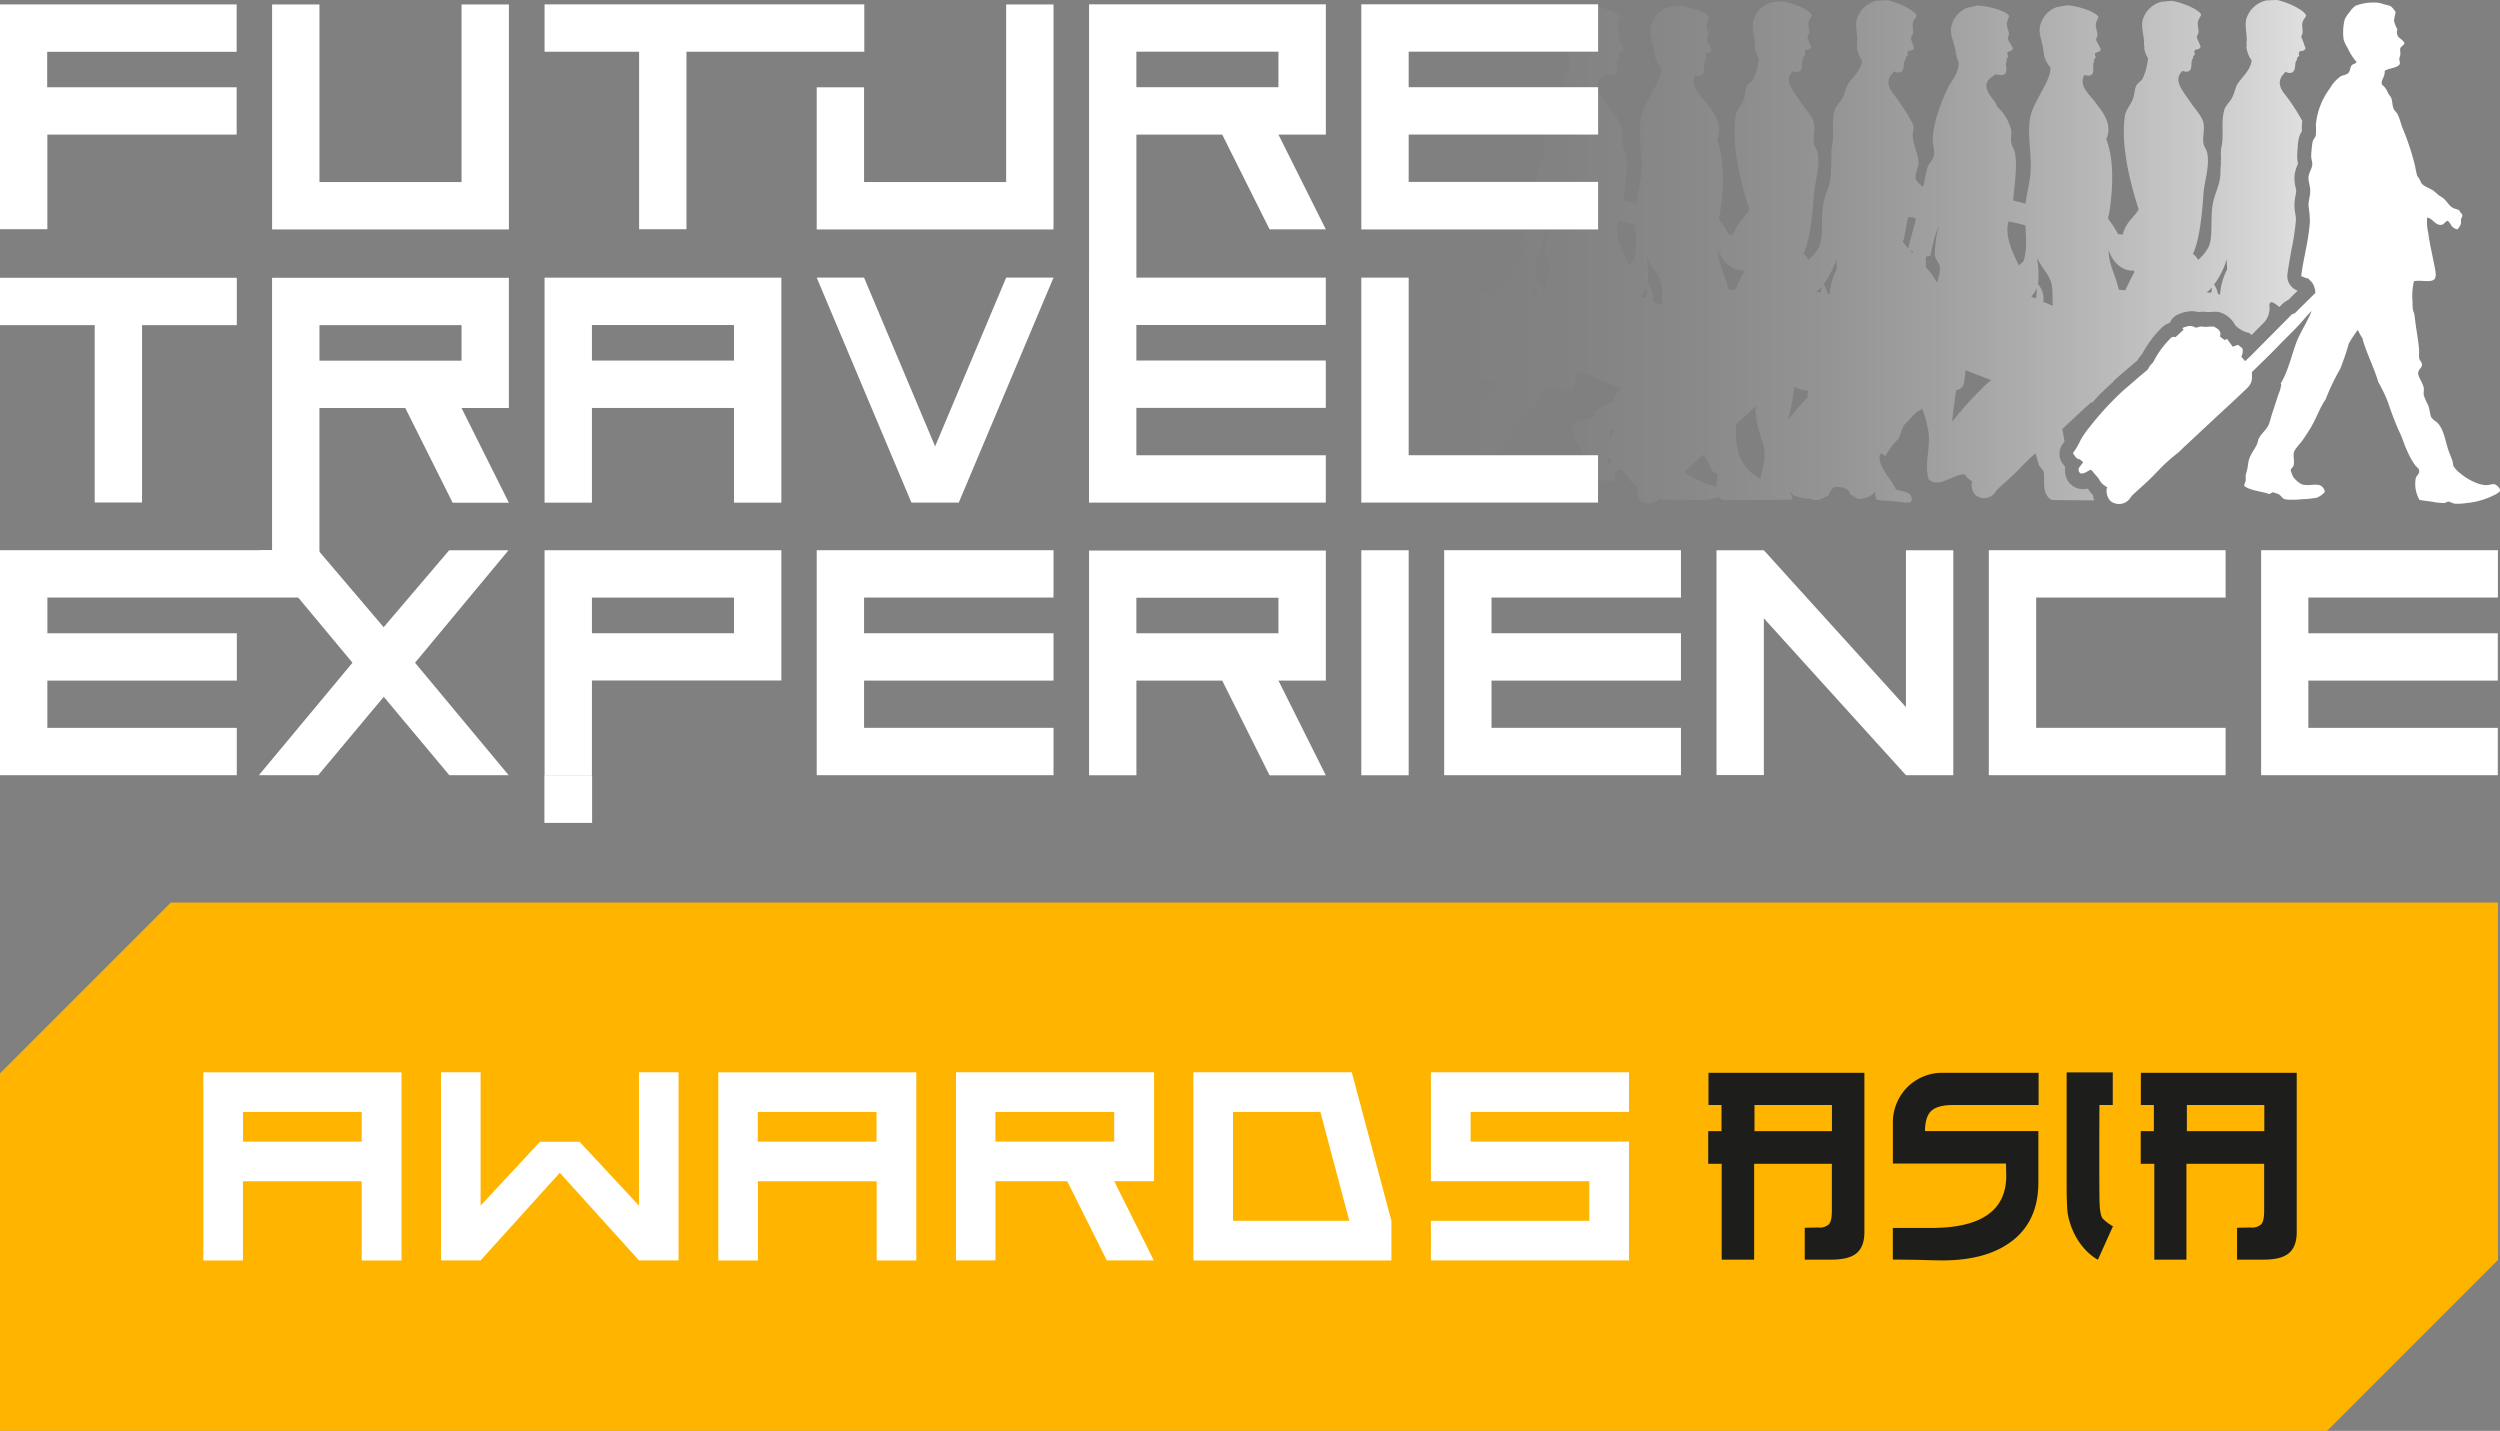 <svg id="Layer_1" data-name="Layer 1" xmlns="http://www.w3.org/2000/svg" xmlns:xlink="http://www.w3.org/1999/xlink" viewBox="0 0 656.26 375.61"><rect x="0" y="0" width="656.26" height="375.61" fill="#808080" stroke="none"/><defs><style>.cls-1{fill:#ffb500;}.cls-2{fill:#fff;}.cls-3,.cls-4,.cls-5,.cls-6,.cls-7,.cls-8{fill-rule:evenodd;}.cls-3{fill:url(#linear-gradient);}.cls-4{fill:url(#linear-gradient-2);}.cls-5{fill:url(#linear-gradient-3);}.cls-6{fill:url(#linear-gradient-4);}.cls-7{fill:url(#linear-gradient-5);}.cls-8{fill:url(#linear-gradient-6);}.cls-9{fill:url(#linear-gradient-7);}.cls-10{fill:#1d1e1c;}</style><linearGradient id="linear-gradient" x1="4177.15" y1="2585.94" x2="4424.59" y2="2585.94" gradientUnits="userSpaceOnUse"><stop offset="0" stop-color="#1d1e1c" stop-opacity="0"/><stop offset="0.42" stop-color="#1d1e1c" stop-opacity="0.14"/><stop offset="0.85" stop-color="#1d1e1c" stop-opacity="0.55"/><stop offset="1" stop-color="#1d1e1c" stop-opacity="0.75"/></linearGradient><linearGradient id="linear-gradient-2" x1="4177.15" y1="2589.25" x2="4424.59" y2="2589.25" xlink:href="#linear-gradient"/><linearGradient id="linear-gradient-3" x1="4177.15" y1="2592.1" x2="4424.59" y2="2592.1" xlink:href="#linear-gradient"/><linearGradient id="linear-gradient-4" x1="4177.15" y1="2589.38" x2="4424.59" y2="2589.38" xlink:href="#linear-gradient"/><linearGradient id="linear-gradient-5" x1="4177.15" y1="2597.83" x2="4424.59" y2="2597.83" xlink:href="#linear-gradient"/><linearGradient id="linear-gradient-6" x1="4177.15" y1="2589.39" x2="4424.59" y2="2589.39" xlink:href="#linear-gradient"/><linearGradient id="linear-gradient-7" x1="4177.15" y1="2569.75" x2="4403.44" y2="2569.75" gradientUnits="userSpaceOnUse"><stop offset="0" stop-color="#fff" stop-opacity="0"/><stop offset="0.14" stop-color="#fff" stop-opacity="0.02"/><stop offset="0.28" stop-color="#fff" stop-opacity="0.07"/><stop offset="0.43" stop-color="#fff" stop-opacity="0.15"/><stop offset="0.58" stop-color="#fff" stop-opacity="0.26"/><stop offset="0.73" stop-color="#fff" stop-opacity="0.41"/><stop offset="0.88" stop-color="#fff" stop-opacity="0.58"/><stop offset="1" stop-color="#fff" stop-opacity="0.75"/></linearGradient></defs><title>fte-awards-asia-full-logo-white</title><polygon class="cls-1" points="655.72 236.91 655.72 330.75 610.87 375.61 0 375.61 0 281.76 44.85 236.91 655.72 236.91"/><path class="cls-2" d="M4189.58,2682.4v12.43h49.73v12.43h-62.16v-59.06h62.16v12.43h-49.73V2670h49.73v12.43h-49.73Z" transform="translate(-3798.05 -2503.77)"/><path class="cls-2" d="M4404,2682.4v12.43h49.73v12.43H4391.6v-59.06h62.16v12.43H4404V2670h49.73v12.43H4404Z" transform="translate(-3798.05 -2503.77)"/><path class="cls-2" d="M4024.87,2682.4v12.43h49.73v12.43h-62.16v-59.06h62.16v12.43h-49.73V2670h49.73v12.43h-49.73Z" transform="translate(-3798.05 -2503.77)"/><path class="cls-2" d="M3810.48,2682.4v12.43h49.73v12.43h-62.16v-59.06h79.75v12.43h-67.31V2670h49.73v12.43h-49.73Z" transform="translate(-3798.05 -2503.77)"/><path class="cls-2" d="M4146.08,2682.43h-12.43l12.43,24.87h-14.76l-12.43-24.87h-22.53v24.85h-12.43v-59h62.16v34.19Zm-49.73-21.76V2670h37.3v-9.32h-37.3Z" transform="translate(-3798.05 -2503.77)"/><path class="cls-2" d="M4332.55,2660.64v34.19h49.73v12.43h-62.16v-59.06h62.16v12.43h-49.73Z" transform="translate(-3798.05 -2503.77)"/><path class="cls-2" d="M4310.8,2707.26h-12.43l-37.3-41.18v41.14h-12.43v-59h12.43l37.3,41.18v-41.18h12.43v59.06Z" transform="translate(-3798.05 -2503.77)"/><path class="cls-2" d="M4167.83,2707.28H4155.4v-59.07h12.43v59.07Z" transform="translate(-3798.05 -2503.77)"/><path class="cls-2" d="M3941,2648.21h62.16v34.19h-49.73v24.89H3941v-59.09Zm49.73,21.76v-9.33h-37.3V2670h37.3Z" transform="translate(-3798.05 -2503.77)"/><path class="cls-2" d="M3898.76,2668.41l17.21-20.2h15.57L3907,2677.74l24.58,29.53H3916l-17.21-20.59-17.21,20.59H3866l24.58-29.53L3866,2648.21h15.57Z" transform="translate(-3798.05 -2503.77)"/><path class="cls-2" d="M4167.83,2539.09v12.43h49.73V2564H4155.4V2504.9h62.16v12.43h-49.73v9.33h49.73v12.43h-49.73Z" transform="translate(-3798.05 -2503.77)"/><path class="cls-2" d="M4146.08,2539.1h-12.43l12.43,24.87h-14.76l-12.43-24.87h-22.53v46.61h-12.43v-80.8h62.16v34.19Zm-49.73-21.76v9.32h37.3v-9.32h-37.3Z" transform="translate(-3798.05 -2503.77)"/><path class="cls-2" d="M4024.89,2517.35h-46.64v46.59h-12.43v-46.59H3941v-12.43h83.93v12.43Z" transform="translate(-3798.05 -2503.77)"/><path class="cls-2" d="M3931.64,2564h-62.16v-59.06h12.43v46.62h37.3v-46.62h12.43V2564Z" transform="translate(-3798.05 -2503.77)"/><path class="cls-2" d="M4074.6,2564h-62.16v-37.31h12.43v24.87h37.3v-46.62h12.43V2564Z" transform="translate(-3798.05 -2503.77)"/><path class="cls-2" d="M3810.48,2539.1v24.83H3798v-59h62.17v12.43h-49.73v9.32h49.73v12.43h-49.73Z" transform="translate(-3798.05 -2503.77)"/><path class="cls-2" d="M4096.35,2610.85v12.43h49.73v12.43h-62.16v-59.06h62.16v12.43h-49.73v9.33h49.73v12.43h-49.73Z" transform="translate(-3798.05 -2503.77)"/><path class="cls-2" d="M3931.64,2610.88H3919.2l12.43,24.86h-14.76l-12.43-24.86H3881.9v46.56h-12.43v-80.75h62.16v34.19Zm-49.73-21.76v9.33h37.3v-9.33h-37.3Z" transform="translate(-3798.05 -2503.77)"/><path class="cls-2" d="M4155.4,2635.71v-59.06h12.43v46.62h49.71v12.43H4155.4Z" transform="translate(-3798.05 -2503.77)"/><path class="cls-2" d="M3941,2576.66h62.16v59.06h-12.43v-24.86h-37.3v24.86H3941v-59.06Zm12.43,12.43v9.33h37.3v-9.33h-37.3Z" transform="translate(-3798.05 -2503.77)"/><path class="cls-2" d="M3860.21,2589.12h-24.87v46.56h-12.43v-46.56h-24.86v-12.43h62.16v12.43Z" transform="translate(-3798.05 -2503.77)"/><path class="cls-2" d="M4049.73,2635.71H4037.3l-24.86-59.06h12.43l18.65,44.29,18.65-44.29h12.43Z" transform="translate(-3798.05 -2503.77)"/><path class="cls-3" d="M4400.07,2586a0.84,0.84,0,0,1,.22,0h0A0.84,0.84,0,0,0,4400.07,2586Z" transform="translate(-3798.05 -2503.77)"/><path class="cls-4" d="M4372.87,2589.25h0Z" transform="translate(-3798.05 -2503.77)"/><path class="cls-5" d="M4368.63,2592.07h0a1,1,0,0,0-.32.06A1,1,0,0,1,4368.63,2592.07Z" transform="translate(-3798.05 -2503.77)"/><path class="cls-6" d="M4378.54,2589.38a4.76,4.76,0,0,1,.62,0l-0.45,0h-0.16Z" transform="translate(-3798.05 -2503.77)"/><path class="cls-7" d="M4387.28,2598.41h0l-1-1.16Z" transform="translate(-3798.05 -2503.77)"/><path class="cls-8" d="M4375.74,2589.39h0Z" transform="translate(-3798.05 -2503.77)"/><path class="cls-2" d="M4454.3,2632.52c-0.07.65-1.76,1.34-2.65,1.74a19.81,19.81,0,0,1-6.13,1.56,15.34,15.34,0,0,1-3,.18c-0.71-.07-1.29-0.56-1.74-0.55s-0.65.32-1.09,0.36a15.52,15.52,0,0,1-3.3-.36c-1.11-.15-2.25-0.25-3.21-0.46a8.36,8.36,0,0,1-1-5.59c0.19-.89,1-1.15.92-2,0-.7-0.7-1-1.1-1.56a17.57,17.57,0,0,1-1.1-1.74,34,34,0,0,1-2.2-5.13c-0.4-1.08-.94-2.06-1.37-3.11-0.91-2.19-1.74-4.4-2.47-6.6a38,38,0,0,0-2.49-5.18c-1.12-3.82-3-7.37-4.11-11.2l0-.17s0-.07,0-0.1h0c-0.05-.07-0.12-0.13-0.16-0.2a16.27,16.27,0,0,1-1.12-2.05,37.7,37.7,0,0,0-2.37,3.59c-0.58,2.19-1.37,4.35-2.17,6.51a58.81,58.81,0,0,0-3.91,8.16h0c-1.56,2.26-2.35,4.77-3.85,7.33-0.59,1-1.33,2.14-2.2,3.39-0.59.85-2.1,2.33-2.29,3.29s0.23,2.43-.09,3.39c-0.18.54-.7,0.66-0.73,1.19a9.2,9.2,0,0,0,.64,1.74,6.76,6.76,0,0,0,2.2,1.92c1.72,0.61,3.68-.25,5,0.37a2.15,2.15,0,0,1,1.1,1.55c-0.06.5-1.51,1.45-2.2,1.65a25.36,25.36,0,0,1-3.75.37,21.31,21.31,0,0,1-4.12.09c-1.24-.19-1.14-0.86-2-1.37-0.49-.29-0.93-0.27-1.47-0.55-0.45.06-.62,0.41-1.1,0.46-2.12-.75-4.88-0.86-6.5-2.11,0-.5.3-0.9,0.37-1.37s0-.8,0-1.19c0.07-.65.32-1.35,0.46-2s0.2-1.56.37-2.19c0.43-1.59,1.61-2.95,2.2-4.31,0.18-.41.19-0.9,0.37-1.28,0.68-1.45,2.09-2.37,2.66-3.76,0.34-.83.53-1.77,0.82-2.66,0.6-1.79,1.15-3.54,1.74-5.31a9.79,9.79,0,0,0,.74-2.66l-0.18-.12c2-3.29,2.84-7.37,4.17-10.91,0.85-2.25,2.78-5.22,4-8.19-0.6.59-1.19,1.19-1.73,1.83-2.3,2.78-5,5.21-7.46,7.8-2.11,2.18-4.31,4.27-6.51,6.43,0,0.33,0,.67,0,1a3.76,3.76,0,0,1-1.14,3.09q-1.6,1.55-3.23,3.07c-1.52,1.42-3.06,2.83-4.59,4.25l-9,8.4c-0.55.52-1.07,1.09-1.66,1.55a42.82,42.82,0,0,0-4.9,4.43c-1.13,1.19-2.28,2.36-3.49,3.46s-2.21,2-3.3,3a4.5,4.5,0,0,0-.58.74,3.55,3.55,0,0,1-4.32,1.38c-1.53-.47-2.09-2.37-1.92-3.63,0-.18.08-0.36,0.12-0.53a4.81,4.81,0,0,1-2.12-2.06,6,6,0,0,0-.8-1l-1.25-1.5c-1,.19-1.67,1.15-2.8.94a1.18,1.18,0,0,1-.47-1.39l1.15-1.53-0.69-.6a0.54,0.54,0,0,0-.22-0.17c-0.94-.07-1.2-0.9-1.7-1.43a0.76,0.76,0,0,1,0-.33,17.82,17.82,0,0,0,1.95-3.33,23.46,23.46,0,0,1,2.26-3.26,80.7,80.7,0,0,1,7.86-8.72c1.28-1.22,2.64-2.35,4-3.51,1.1-1,2.21-1.88,3.31-2.83a1.34,1.34,0,0,0,.35-0.43,4.39,4.39,0,0,1,1-1.35,3.82,3.82,0,0,0,.63-1,24.06,24.06,0,0,1,4.06-5.44,1.2,1.2,0,0,1,1.43-.43l2.15-2-0.38-.39c1.09-.43,2.12-0.85,3.24-0.24a1,1,0,0,0,.91,0,2.24,2.24,0,0,1,1.29-.12c0.94,0.16,1.87-.14,2.89,0,1,0.53,2,1.06,1.59,2.61l1.22,0.91,0.62-.31,1.5,2.05,1.37-.51,1.16,0.92a3,3,0,0,1-.29,2.19l1,1.18,1.45-1.35c0.21-.19.4-0.4,0.6-0.61l9.75-9.83a1.68,1.68,0,0,1,1.19-.72l5.46-5.41a5.46,5.46,0,0,0-.25-1.38,3.73,3.73,0,0,0-1.43-2.11,1.52,1.52,0,0,0,.06-0.19,10.39,10.39,0,0,1-2.11-.73c0.56-4.56,2-9.48,2.29-14.38a32.47,32.47,0,0,0-.37-4.12c0-1.3.47-2.64,0.46-3.94s-0.56-2.4-.46-3.57,1-2.29,1-3.48a10.27,10.27,0,0,0-.27-1.47,11.73,11.73,0,0,1,.1-2.29,15.3,15.3,0,0,1,.27-2.1c0.14-.53.7-1,0.83-1.65a18.6,18.6,0,0,0,0-2.65,18.68,18.68,0,0,1,3.75-9.71,9.22,9.22,0,0,1,2.84-3.11c0.62-.31,1.46-0.29,2-0.92s0.35-1.39.82-1.92,0.92-.24,1.28-0.91a13.08,13.08,0,0,1-2.29-3.57,10.41,10.41,0,0,1-1.09-2.2,13.74,13.74,0,0,1,.28-5.41,9.57,9.57,0,0,1,1.28-1.92,6.72,6.72,0,0,1,1.56-1.65,13,13,0,0,1,4.58-.83,6.73,6.73,0,0,1,2.84.46,16.86,16.86,0,0,1,1.74.46,5.37,5.37,0,0,1,1.37,1.65,16,16,0,0,0-.45,2.2,9,9,0,0,0,.91,2.29,2,2,0,0,0,.83,2.47,2.94,2.94,0,0,1,1,1.1c0,0.55-1,.84-1.1,1.47-0.1.41,0.12,1.12,0,1.74a9.66,9.66,0,0,0-.27,1,6.13,6.13,0,0,1,.18,1.28c-0.76,1.2-2.86,1-4,1.83,0.2,1.56-1.23,2.55-.64,3.66,0.12,0.23.3,0.21,0.28,0.19a6.07,6.07,0,0,1,1.28,2c0.27,0.49.65,0.84,0.82,1.28,0.33,0.82.22,1.86,0.64,2.84,0.23,0.55.72,0.83,1,1.37,0.63,1.22.91,2.71,1.46,4a65.58,65.58,0,0,1,3.21,9.89,18,18,0,0,0,.46,2.2c0.11,0.25.45,0.66,0.64,1s0.39,0.89.55,1.1c0.62,0.77,2,1.21,3,1.83a14.83,14.83,0,0,1,1.28,1.1c0.49,0.4,1.08.67,1.47,1,0.88,0.76,1.49,1.9,2.29,2.38s1.35,0.41,1.93.82c0,0.47.69,0.74,0.73,1.28,0,0.25-.3.68-0.37,1.19,0,0.31.05,0.69,0,.92a3,3,0,0,1-1,1.55,2.89,2.89,0,0,1-1.46-.91,5.1,5.1,0,0,0-1-1.37c-0.89.32-.84,1-1.83,1.1-1.45.07-2.19-1.74-3.57-1.93a11.9,11.9,0,0,0,.27,4c0.35,2.74.94,5.08,1.47,7.88,0.23,1.25.81,3.22,0.28,4.12-0.77,1.29-3.76.26-5.5,0.73a17,17,0,0,0-.37,5.4c0,0.7,0,1.41.09,2,0.06,0.41.29,0.79,0.37,1.19s0.14,0.93.19,1.37c0.32,2.84.93,5.68,1.09,8.43a12.61,12.61,0,0,0,0,1.83c0.12,0.53.77,1,.74,1.74s-1,1.25-1,2.11c-0.05,1.09,1.25,2.5,1.47,4,0.08,0.57-.11,1.18,0,1.83a21.73,21.73,0,0,0,1.19,2.75c0.44,1.2.42,2.36,0.82,3.11a5.31,5.31,0,0,0,1.37,1.19c2,1.76,2.3,5.51,3.39,8.24a23.14,23.14,0,0,1,.83,2.19,9.6,9.6,0,0,0,.18,1.1,6.54,6.54,0,0,0,1.56,1.74,15.26,15.26,0,0,0,4.12,2.56,8.74,8.74,0,0,0,2.66.73c1.13,0.07,1.77-.44,2.66-0.18C4453.22,2631,4454.39,2631.8,4454.3,2632.52Z" transform="translate(-3798.05 -2503.77)"/><path class="cls-9" d="M4402.48,2512.39c0.13-1-.38-2.14.16-3.21,0.27-.43.54-0.86,0.8-1.3-0.51-1.56-5.28-3.69-7.74-4.12l-2.65.12a7.05,7.05,0,0,0-5.18,4.43c-0.82,1.93.27,5.08-.14,6.8a1.55,1.55,0,0,1,0,1,7.55,7.55,0,0,0,1.38,3.52c-0.23,2.61-2.77,4.61-3.72,6.21-0.56.93-.75,2.31-1.38,3.52s-1.8,2.23-2.06,3.2c-1,3.7,0,6.63-.81,10a11.72,11.72,0,0,0-.11,1.65,8.61,8.61,0,0,1,0,1.77,9.8,9.8,0,0,1-.1,2c0.16,4.48-1.52,6.1-2.06,9.6-0.62,4,.13,8.17-1,10.88a10.81,10.81,0,0,1-2.83,3.52,4.37,4.37,0,0,0-1.45-1.64l0.13,0c1.74-3.56,2.43-10.87,2.73-15.46,0.23-3.62,1.72-7.36,1-11-0.17-.92-0.89-1.61-1-2.53-0.24-1.68.38-3.59,0-5.36s-2.17-3.54-3.38-5.36c-2.25-3.34-4.63-5.83-2.1-8.26a3.12,3.12,0,0,0,.84.22c2.31,0.13,1-3,1.9-3.38,0-.92.15-0.61,0.55-1.27a1.12,1.12,0,0,1-.08-1c0.63-.36,1.29-0.08,1.55-0.94-0.31-.76-0.63-1.53-1-2.29-0.06-.66.39-0.85,0.44-1.56,0.08-.95-0.49-2.09,0-3.16,0.24-.43.48-0.87,0.71-1.32-0.58-1.52-5.4-3.38-7.84-3.68l-2.6.24a6.86,6.86,0,0,0-4.86,4.6c-0.7,1.93.54,5,.24,6.7a1.54,1.54,0,0,1,.09,1,8.68,8.68,0,0,0,1,2.58,16.23,16.23,0,0,1-1.36,5.18c-0.33.75-1.33,1.2-1.69,1.89-0.52,1-.47,2.54-1,3.78-0.72,1.63-1.83,2.79-2,4.1-1.28,8.54,1.88,19.24,3.5,24.37a2.92,2.92,0,0,1,.07.35c-0.9,1.62-2.73,3-3.57,4.92a11.37,11.37,0,0,0-.61,1.68,8.89,8.89,0,0,0-1.19-.16c-2.29-4.23-3-3.59-2.41-5.12,1.08-6.44,1.45-14.19-.69-19.83,1.77-4-1-7.14-3.09-9.91-1.49-2-4.19-4.08-2.67-6.91a3.49,3.49,0,0,0,1,.19c2.34-.06.76-3.15,1.58-3.57-0.12-.93.09-0.62,0.44-1.33a1.16,1.16,0,0,1-.18-1c0.6-.42,1.3-0.19,1.48-1.08l-1.19-2.23c-0.13-.66.31-0.9,0.3-1.61,0-1-.69-2.07-0.32-3.2,0.2-.46.4-0.93,0.59-1.39-0.74-1.48-5.79-3-8.28-3.07l-2.6.46a6.83,6.83,0,0,0-4.46,5.06c-0.52,2,1,5,.88,6.75a1.59,1.59,0,0,1,.2,1,8,8,0,0,0,1.67,3.09,7.28,7.28,0,0,1-.46,2.41c-1,2.69-2.9,5.47-4.12,8.32-2.17,5-.2,10.7-0.68,17-0.22,2.77-1,5.43-1.3,8-1-.29-2.06-0.57-3.24-0.87,0.36-4.09,1.15-9.26.46-12.54-0.2-.94-0.9-1.82-1-2.88-0.12-.89.2-2.18,0-3.2a12.37,12.37,0,0,0-3.44-5.76,11.44,11.44,0,0,1-.68-1.28c-1.81-2.41-3.76-4.71-1-6.72,0,0,.65-0.47,1.1-0.74a9.18,9.18,0,0,0,1.48.23c2.34-.15.62-3.18,1.43-3.63-0.16-.93.07-0.63,0.38-1.34a1.13,1.13,0,0,1-.22-1c0.57-.44,1.28-0.24,1.43-1.13-0.42-.73-0.85-1.46-1.28-2.19-0.16-.66.27-0.91,0.23-1.62-0.06-1-.79-2-0.46-3.18,0.18-.47.36-0.94,0.53-1.41-0.8-1.46-5.91-2.74-8.41-2.75l-2.58.56a6.79,6.79,0,0,0-4.24,5.22c-0.43,2,1.25,4.95,1.18,6.72a1.59,1.59,0,0,1,.24,1,11,11,0,0,0,.52,1.22c0.25,2.73-1.79,4.88-2.65,6.59-1.87,3.69-3.87,9.17-4.12,13.44-0.09,1.54.53,3.31,0.34,4.48s-1.35,2.11-1.71,3.2-0.62,3-1,4.48l-0.16.62a4.52,4.52,0,0,1-1.91-1.95c-0.37-1.34.73-3.07,0.68-4.47-0.09-2.84-2.18-5.8-1.28-8.64,0-.45-0.09-0.9-0.15-1.34a58.07,58.07,0,0,0-5.09-7.92c-1.43-1.71-2.12-3.71-.08-5.67,0,0,.06-0.18.1-0.3a3.9,3.9,0,0,0,1,.33c2.33,0.24,1.23-3,2.11-3.33,0-.94.18-0.61,0.63-1.25a1.14,1.14,0,0,1,0-1c0.66-.34,1.32,0,1.63-0.87-0.28-.79-0.56-1.58-0.84-2.37,0-.67.44-0.84,0.54-1.55,0.13-1-.38-2.14.16-3.2,0.27-.43.54-0.86,0.8-1.3-0.51-1.56-5.28-3.68-7.73-4.12l-2.65.12a7.05,7.05,0,0,0-5.18,4.42c-0.82,1.92.27,5.07-.14,6.8a1.57,1.57,0,0,1,0,1,7.51,7.51,0,0,0,1.37,3.52c-0.23,2.61-2.77,4.61-3.72,6.2-0.56.94-.75,2.31-1.38,3.51s-1.8,2.24-2.06,3.2c-1,3.7,0,6.62-.81,10a12,12,0,0,0-.11,1.65,8.07,8.07,0,0,1,0,1.77,9.65,9.65,0,0,1-.09,2c0.16,4.48-1.52,6.09-2.06,9.59-0.62,4,.13,8.16-1,10.86a10.82,10.82,0,0,1-2.83,3.52,4.32,4.32,0,0,0-1.45-1.63l0.13,0c1.74-3.55,2.43-10.86,2.73-15.44,0.23-3.62,1.72-7.35,1-11-0.17-.92-0.89-1.61-1-2.52-0.24-1.68.38-3.59,0-5.35s-2.17-3.53-3.38-5.35c-2.24-3.34-4.63-5.82-2.1-8.25a3,3,0,0,0,.84.22c2.31,0.13,1-3,1.9-3.38,0-.92.15-0.6,0.54-1.26a1.15,1.15,0,0,1-.08-1c0.63-.36,1.29-0.08,1.55-0.93-0.31-.77-0.63-1.53-0.95-2.29-0.07-.66.39-0.85,0.44-1.55,0.08-.95-0.49-2.09,0-3.16,0.24-.43.48-0.87,0.71-1.31-0.58-1.52-5.39-3.37-7.84-3.68l-2.59.24a6.86,6.86,0,0,0-4.85,4.6c-0.7,1.93.54,5,.24,6.69a1.57,1.57,0,0,1,.1,1,8.51,8.51,0,0,0,1,2.58,16.18,16.18,0,0,1-1.36,5.18c-0.33.75-1.33,1.2-1.69,1.89-0.53,1-.46,2.54-1,3.78-0.72,1.63-1.83,2.79-2,4.1-1.28,8.53,1.88,19.22,3.5,24.34a2.29,2.29,0,0,1,.07.35c-0.89,1.62-2.72,3-3.57,4.92a11.2,11.2,0,0,0-.61,1.68,9.43,9.43,0,0,0-1.2-.16c-2.29-4.22-3-3.58-2.4-5.11,1.08-6.43,1.44-14.17-.69-19.82,1.77-4-1-7.13-3.09-9.9-1.49-2-4.19-4.07-2.67-6.9a3.76,3.76,0,0,0,1,.18c2.34-.06.76-3.15,1.58-3.57-0.12-.93.09-0.62,0.43-1.32a1.16,1.16,0,0,1-.18-1c0.6-.42,1.3-0.18,1.48-1.07l-1.18-2.24c-0.13-.66.31-0.89,0.3-1.61,0-1-.69-2.07-0.32-3.19,0.2-.46.4-0.93,0.59-1.39-0.74-1.48-5.78-3-8.28-3.06l-2.6.46a6.84,6.84,0,0,0-4.46,5.05c-0.52,2,1,5,.88,6.75a1.54,1.54,0,0,1,.2,1,8.07,8.07,0,0,0,1.67,3.09,7.3,7.3,0,0,1-.46,2.41c-1,2.68-2.9,5.47-4.12,8.31-2.17,5-.2,10.69-0.68,16.94-0.22,2.77-1,5.42-1.3,8-1-.29-2.05-0.57-3.24-0.87,0.36-4.08,1.15-9.25.46-12.52-0.2-.94-0.89-1.82-1-2.87-0.12-.89.2-2.19,0-3.2a12.36,12.36,0,0,0-3.43-5.75,10.94,10.94,0,0,1-.68-1.28c-1.82-2.41-3.76-4.71-1-6.71,0,0,.64-0.47,1.1-0.74a9.29,9.29,0,0,0,1.48.23c2.34-.16.62-3.18,1.43-3.63-0.17-.92.06-0.63,0.37-1.34a1.12,1.12,0,0,1-.22-1c0.58-.44,1.28-0.24,1.43-1.13-0.42-.73-0.85-1.46-1.28-2.19-0.15-.66.27-0.91,0.23-1.62-0.06-1-.78-2-0.46-3.18,0.18-.47.36-0.94,0.54-1.41-0.81-1.45-5.9-2.73-8.41-2.75l-2.58.56a6.78,6.78,0,0,0-4.24,5.22c-0.43,2,1.25,4.94,1.18,6.71a1.54,1.54,0,0,1,.24,1,10.93,10.93,0,0,0,.52,1.22c0.25,2.73-1.79,4.88-2.65,6.58-1.86,3.69-3.87,9.17-4.12,13.42-0.09,1.54.53,3.31,0.34,4.47s-1.36,2.11-1.71,3.2-0.63,3-1,4.47c-0.85,3.2-1.39,6-2.06,9.59-0.36,1.94-1.82,6-1.82,7.38,0,1.06,1.36,0,1.13.93-0.46,1.8-3.35,4.25-4.18,6.72a3.55,3.55,0,0,0-1.53,2.39c-0.8.41-.93,1.22-1.37,1.85-3.48-.3-6.48-1.29-10.38-1-1,5.4-1.75,10.71-2.57,16.17-0.27,1.8-.8,3.69-0.4,5.64,1.9,0.92,4.34.9,6.65,1.18s4.8,0.63,7.23,1a43.91,43.91,0,0,0-5.76,8.32c-0.43.69-2.77,6.19-3.42,7.14-0.11.17,1,.55,0.91,0.71a13,13,0,0,0-.91,1.7c-1.37,2.48-4.18,3.93-2.85,7.09,2.45,1.62,8.7,1.88,8.39,4.66,0.06,0.21.11,0.43,0.16,0.66a0.91,0.91,0,0,0,.49.64,1.23,1.23,0,0,1,.32,0c1.93,0.19,3.87.29,5.81,0.51a5.28,5.28,0,0,0,2.6,0,2.59,2.59,0,0,0,.22-0.92h0c-0.36-2-2.31-1.65-4.18-2.4-1.09-2.63-4.75-5.9-4.23-9,0.17-1,1.49.3,1.49,0.3,0.37-1.19,2.11-3.22,3.12-4.27s1-3.36,2.37-4.59,2.33-2.88,3.65-3.18c0.49-.55,1-1.1,1.44-1.66a20.33,20.33,0,0,1,2-3.9c0.47,0.05.94,0.09,1.38,0.1s0.72-.12,1.07-0.11c1.72,0,4.29,1.37,5.55-.55,0.5-.76.62-2.77,0.74-4.24,2.78,1.07,5.57,2.17,8.37,3.25,1.13,0.43,2.26,1,3.38,1.45a7.87,7.87,0,0,0-2.29,3.41,24.2,24.2,0,0,0-4.67,2.56c-0.39.31,0.4,1-.13,1.27-2.07,1.06-5.35,1-5.83,3.2-0.53,2.42,2.42,4.87,3.43,7.35,1.13,2.79,1.15,5.13,3.43,6.39h4.46a2.92,2.92,0,0,0-.4-2.08c0.69-.2,1.25-0.75,2-0.89,0.41,0.49.83,1,1.25,1.5a6,6,0,0,1,.8,1,4.81,4.81,0,0,0,2.12,2.06c0,0.17-.09.35-0.12,0.53-0.17,1.26.39,3.16,1.92,3.63a3.53,3.53,0,0,0,4.08-1.08l0.47,0.32c3.88,0,7.72.1,11.62,0.08h0.33a22.19,22.19,0,0,0,3.15-.82c0,0.1.08,0.2,0.11,0.29a4.93,4.93,0,0,0,1.22.6c5.79,0,11.74-.08,17.71-0.15a1.53,1.53,0,0,0,.15-0.64,1.43,1.43,0,0,0-.06-0.24h0a3.17,3.17,0,0,0-.55-1,0.83,0.83,0,0,1,.74.58l0.27,0.24,1.24,0.37a12,12,0,0,0,2,.42h1a2.22,2.22,0,0,0,.32.15,3.58,3.58,0,0,0,3.58-.57c0.3-.09.6-0.2,0.89-0.32l0.19-.22h0c0.18-.54.44-0.89,0.52-1.22l0.89-.81c2-.14,3.55.11,4.19,1.69h0l0,0.06a2.49,2.49,0,0,1,.14.22l0.29,0.14c0.79,0.42,1.16.85,1.63,1a2.7,2.7,0,0,0,.78-0.11h0.2a1.84,1.84,0,0,1,.32-0.06l0.16,0a6.12,6.12,0,0,0,.85-0.23l0.62-.25a4.89,4.89,0,0,0,.64-0.37l0.23-.16,0.1-.07,0.19-.15h0a0.68,0.68,0,0,1,.31-0.45,1.53,1.53,0,0,1,.13.82c0.06,0.21.11,0.43,0.16,0.67a0.92,0.92,0,0,0,.49.64,1.21,1.21,0,0,1,.32,0c1.93,0.19,3.87.29,5.81,0.51a5.31,5.31,0,0,0,2.61,0,2.69,2.69,0,0,0,.22-0.92h0c-0.36-2-2.31-1.66-4.19-2.4-1.09-2.63-4.75-5.91-4.23-9,0.17-1,1.49.3,1.49,0.3a15.82,15.82,0,0,1,3.13-4.27c1-1.08,1-3.37,2.38-4.59s2.33-2.88,3.65-3.19l0.47-.54a33.18,33.18,0,0,1,1.71,6.5c0.44,4.33-1.14,8.13,0,12.14,2.46,2.29,5.57-.73,8.92-1.28l0.52-.07a4.94,4.94,0,0,0,2,1.88c0,0.17-.09.35-0.12,0.53-0.17,1.26.39,3.16,1.92,3.63a3.55,3.55,0,0,0,4.32-1.38,4.51,4.51,0,0,1,.58-0.74c1.09-1,2.2-2,3.3-3s2.36-2.27,3.49-3.46c1-1,2-2,3.11-2.94,0.3,1,.59,2,0.87,2.94,0.21,0.73,1.22,1.33,1.32,2.06,0.3,2.08-.4,4.41,1,6.33,0.12,0.16.25,0.3,0.38,0.44l0.75,0.51c3.69,0,7.37.09,11.08,0.07a8.21,8.21,0,0,1-.3-1.39,8,8,0,0,1-1.33-1.69,5.7,5.7,0,0,1-1.22.13,5.77,5.77,0,0,1-1.06-.1,4,4,0,0,1-.94-0.3c-1.15-.53-3.05-1.94-2.78-5.34v-0.13c-0.15-.19-0.27-0.35-0.36-0.48l-0.08-.11a4,4,0,0,1-1-2.88,4.14,4.14,0,0,1,1-2.75,3.73,3.73,0,0,0,.32-0.47c-0.22-1.08-.43-2.17-0.58-3.23l5.44-5.07,2.2-2c0,0.11.05,0.21,0.08,0.31q1.16-1.31,2.34-2.56,1.61-1.51,3.2-3a3.85,3.85,0,0,0,.39-0.46c0.72-.65,1.44-1.28,2.15-1.89l0.93-.8,1.91-1.63,1.07-.91a8.42,8.42,0,0,1,1.24-1.64l0.14-.29a28.15,28.15,0,0,1,4.71-6.36,5.6,5.6,0,0,1,2.42-1.56,4,4,0,0,1,2.24-2.23,9.25,9.25,0,0,1,3.51-.82,6.41,6.41,0,0,1,1.77.25,6.17,6.17,0,0,1,1.15-.11,6.79,6.79,0,0,1,1.08.09l0.53,0c0.35,0,.79-0.07,1.29-0.07a8.48,8.48,0,0,1,.85,0,4,4,0,0,1,1.55.49l0.08,0a7.17,7.17,0,0,1,3.13,3.05,6.85,6.85,0,0,0,3.62,2l0.67,0.53,0.37-.38,3.12-3.15a5.71,5.71,0,0,0,1.21-3.61c-0.25-2,.7-1.77,2.55-0.18l0.39-.39,0.06-.06a6.33,6.33,0,0,1,1.88-1.4l0.3-.29,2.18-2.16a5.94,5.94,0,0,1-1-.54,4,4,0,0,1-1.67-3.76c0.25-2,.66-4.13,1-6.15a66.76,66.76,0,0,0,1.22-8,7.37,7.37,0,0,0-.15-1.68,14.78,14.78,0,0,1-.23-2.1,13.89,13.89,0,0,1,.29-2.79,8.37,8.37,0,0,0,.17-1.2,6.4,6.4,0,0,0-.15-0.86,10.09,10.09,0,0,1-.29-3.08,9.45,9.45,0,0,1,.78-2.82l0.15-.37a6.67,6.67,0,0,1-.19-1.09,15.34,15.34,0,0,1,.11-3.09c0-.15,0-0.31,0-0.47a12.62,12.62,0,0,1,.34-2.2,6.1,6.1,0,0,1,.75-1.66c0-.1,0-0.21,0-0.3a11.26,11.26,0,0,1,0-1.55c0-.29.06-0.56,0.09-0.85a51,51,0,0,0-4.53-6.94c-1.43-1.71-2.13-3.71-.08-5.68,0,0,.07-0.19.1-0.3a3.86,3.86,0,0,0,1,.32c2.33,0.24,1.23-3,2.11-3.33,0-.94.18-0.61,0.63-1.26a1.15,1.15,0,0,1,0-1c0.65-.33,1.32,0,1.63-0.87l-0.84-2.37C4401.91,2513.28,4402.38,2513.1,4402.48,2512.39Zm-210.92,67.31a1.11,1.11,0,0,1,1.47.35A1,1,0,0,1,4191.56,2579.7Zm1.77,0.76L4193,2579c0.12-.14.25-0.29,0.4-0.44a3.41,3.41,0,0,0,.88,1.57,2.51,2.51,0,0,0,.8.55A13.82,13.82,0,0,1,4193.33,2580.46Zm6.26,0.44a4.38,4.38,0,0,0,1.52-2.34,18.21,18.21,0,0,1,.41,2.5C4200.89,2581,4200.24,2580.93,4199.59,2580.9Zm3.82-.34a5.86,5.86,0,0,0-2.11-3.11c0.17-1.9-.28-4.09-0.15-6.22,0-.44,1.16-0.19,1.24-0.59a39,39,0,0,1,2.37-8.37c-0.65,2.77-1.35,6.45-1.2,8.32,0.08,1.07,1.29,2.23,1.37,3.51S4204,2578.05,4203.4,2580.56Zm76.11-7.1a14,14,0,0,0,.51-1.77c0.07,0.87.15,1.79,0.17,2.73a16.48,16.48,0,0,0-1.85,6.66,2.05,2.05,0,0,0-.61-0.3,5.54,5.54,0,0,0-1-2.42A21.67,21.67,0,0,0,4279.52,2573.47Zm-3.36,5.69a4.37,4.37,0,0,1-.11,1.35l-1.27-.07A8.38,8.38,0,0,0,4276.15,2579.15Zm-20.38-4.45c0,0.22.05,0.45,0.08,0.68l-0.17,0q-1.14,2.27-2.22,4.54l-1.69-.17c-0.85-3.81-2.77-6.83-2.64-10.4C4249.89,2572.08,4252.49,2575,4255.78,2574.7Zm-21.73,3.24c0.52,1.95.23,3.92,0.41,6l-2.5-1a5.74,5.74,0,0,0-1.4-4.68c0-.1,0-0.2.06-0.3a24.36,24.36,0,0,0-.31-6.6C4231.41,2573.82,4233.45,2575.73,4234,2577.94Zm-3.79,1.35a11,11,0,0,1-.21,2.74c-0.37-.14-0.75-0.27-1.13-0.38,0-.08,0-0.15-0.07-0.22A6.22,6.22,0,0,0,4230.26,2579.29Zm-7.39-17.48c1.47,0.3,3,.61,4.41,1.06,0.2,3.4.47,6.57-.45,9.32-0.4.41-.84,0.78-1.28,1.15C4223.68,2569.52,4221.8,2565.41,4222.87,2561.81Zm-1,55.11a16.89,16.89,0,0,0-1.28,2l-0.28.54a20.3,20.3,0,0,1,.4-2.2C4220.92,2616.22,4221.42,2616.49,4221.82,2616.93Zm-1.5,8.63a12.94,12.94,0,0,1-.21-1.6l0.15,0a0.54,0.54,0,0,1,.22.17l0.69,0.6-0.77,1C4220.36,2625.71,4220.33,2625.63,4220.32,2625.56Zm28.33,6a22.63,22.63,0,0,1-8.41-3.86l0.7-.72a43,43,0,0,1,4.22-3.86,35.48,35.48,0,0,1,2.37,4.31,1.58,1.58,0,0,1,.19.22l1.16,0.59C4248.76,2629.34,4248.64,2630.44,4248.64,2631.53Zm11.52-2a13,13,0,0,1-4.85-4.62c-1.66-3-1.71-6.38-1.56-9.78l2.76-2.57,2.39-2.21c-0.5,4.21,1.91,8.94,2.22,11.55S4260.67,2627.08,4260.16,2629.53Zm12.38-21.51c-1.82,1.87-3.53,3.83-5.16,5.86a67.41,67.41,0,0,0,1.67-8.56,18.13,18.13,0,0,0,2.29.86c0.35,0.1.73,0.05,1.07,0.15l0.21,0.07C4272.56,2606.93,4272.54,2607.47,4272.54,2608Zm27.57-38s0,0.1-.06.15l-0.51-.56C4299.88,2569.6,4300.23,2569.52,4300.11,2570Zm0.69-8.32c-0.35,1.91-1.76,5.86-1.81,7.3-0.53-.58-1.05-1.16-1.55-1.76h0c0.7-1.16.89-5.43,1.61-6.57a11.23,11.23,0,0,1,1.84.4Zm5.71,16.35a18.5,18.5,0,0,0-2.91-4.08,19.84,19.84,0,0,1-.06-2.67c0-.44,1.16-0.18,1.24-0.6a41.71,41.71,0,0,1,2.12-7.72H4307a32.63,32.63,0,0,0-1.06,7.67c0.09,1.07,1.3,2.23,1.37,3.52A14.06,14.06,0,0,1,4306.51,2578Zm12,27.45a80.72,80.72,0,0,0-7.86,8.72l-0.19.24c0.18-2.66.68-5.49,1-8.29a2.2,2.2,0,0,0,1.72-1c0.5-.76.62-2.78,0.75-4.25l6.75,2.62C4320,2604.18,4319.23,2604.82,4318.53,2605.5Zm10.72-33.24c-0.4.41-.84,0.78-1.28,1.15-1.88-3.82-3.76-7.93-2.69-11.53,1.47,0.29,3,.61,4.41,1.05C4329.9,2566.32,4330.17,2569.5,4329.26,2572.25Zm3.21,9.85c-0.37-.14-0.75-0.26-1.13-0.38,0-.08,0-0.15-0.07-0.22a6.18,6.18,0,0,0,1.4-2.14A10.93,10.93,0,0,1,4332.47,2582.1Zm1.91,0.88a5.71,5.71,0,0,0-1.4-4.68c0-.1,0-0.2.06-0.3a24.26,24.26,0,0,0-.31-6.6c1.11,2.48,3.16,4.39,3.75,6.6,0.52,1.95.23,3.92,0.41,6Zm23.76-7.58q-1.14,2.28-2.23,4.54l-1.69-.16c-0.85-3.82-2.77-6.84-2.65-10.41,0.76,2.77,3.35,5.69,6.65,5.39,0,0.23.05,0.45,0.08,0.69Zm20.37,5.17-1.27-.07a8.49,8.49,0,0,0,1.39-1.28A4.35,4.35,0,0,1,4378.5,2580.58Zm2.32,0.59a2,2,0,0,0-.61-0.3,5.53,5.53,0,0,0-1-2.42,21.52,21.52,0,0,0,2.74-4.92,13.29,13.29,0,0,0,.52-1.77c0.07,0.87.15,1.79,0.17,2.73A16.5,16.5,0,0,0,4380.82,2581.16Z" transform="translate(-3798.05 -2503.77)"/><rect class="cls-2" x="142.91" y="203.49" width="12.52" height="12.52"/><path class="cls-10" d="M4246.53,2793.84h3.42v6.85h-3.49v8.59H4250v25.15h8.52v-25.15h20.4v12.3q0,2.72-.8,3.6a3.67,3.67,0,0,1-2.9.8q-1.82.07-3.42,0.07v8.38h7q4.19,0,6.22-1.4,2.44-1.68,2.44-5.8v-41.84h-40.93v8.45Zm12.08,0h20.33v6.85h-20.33v-6.85Zm49.58-8.45h25v8.45h-22.42q-4,0-5.69,1.5t-1.71,5.34h29.76v13.48q0,10.48-7.47,15.79-6.57,4.68-17.67,4.68-1.89,0-6.5-.14-4.19-.07-6.57-0.07v-8.31H4305q19.63,0,19.7-13.62l-0.07-3.28h-29.69v-10.34a13.17,13.17,0,0,1,4-9.92A13,13,0,0,1,4308.19,2785.38Zm51.84,0v8.45h3.42v6.85H4360v8.59h3.56v25.15H4372v-25.15h20.4v12.3q0,2.72-.8,3.6a3.67,3.67,0,0,1-2.9.8q-1.82.07-3.42,0.07v8.38h7q4.19,0,6.22-1.4,2.44-1.68,2.45-5.8v-41.84H4360Zm32.41,15.3h-20.33v-6.85h20.33v6.85Zm-39.74,25-3.94,8.76a8.75,8.75,0,0,1-1.36-.87,15.71,15.71,0,0,1-3-3,18.14,18.14,0,0,1-2.88-5.53,14.5,14.5,0,0,1-.81-3.95c-0.1-1.55-.16-3.57-0.16-6.09v-29.74h12.11v8.56h-3.5s-0.08,14.88,0,23.49c0,3.23.17,5.42,0.87,6.34A12,12,0,0,0,4352.7,2825.66Z" transform="translate(-3798.05 -2503.77)"/><path class="cls-2" d="M3851.45,2785.26h52v49.38H3893v-20.79h-31.18v20.79h-10.39v-49.38Zm10.39,10.4v7.8H3893v-7.8h-31.18Z" transform="translate(-3798.05 -2503.77)"/><path class="cls-2" d="M3965.79,2834.63l-20.79-23-20.79,23h-10.39v-49.38h10.39v35l15.59-16.76h10.39l15.59,16.76v-35h10.39v49.38h-10.39Z" transform="translate(-3798.05 -2503.77)"/><path class="cls-2" d="M3986.58,2785.26h52v49.38h-10.4v-20.79H3997v20.79h-10.39v-49.38Zm10.39,10.4v7.8h31.18v-7.8H3997Z" transform="translate(-3798.05 -2503.77)"/><path class="cls-2" d="M4100.93,2813.84h-10.4l10.4,20.79h-12.34l-10.39-20.79h-18.84v20.79H4049v-49.38h52v28.59Zm-41.58-18.19v7.8h31.18v-7.8h-31.18Z" transform="translate(-3798.05 -2503.77)"/><path class="cls-2" d="M4111.32,2834.63v-49.38h41.58l10.4,39v10.39h-52Zm10.39-10.39h30.54l-7.6-28.59h-22.93v28.59Z" transform="translate(-3798.05 -2503.77)"/><path class="cls-2" d="M4225.67,2803.45v31.18h-52v-10.39h41.58v-10.4h-41.58v-28.59h52v10.4h-41.58v7.8h41.58Z" transform="translate(-3798.05 -2503.77)"/></svg>